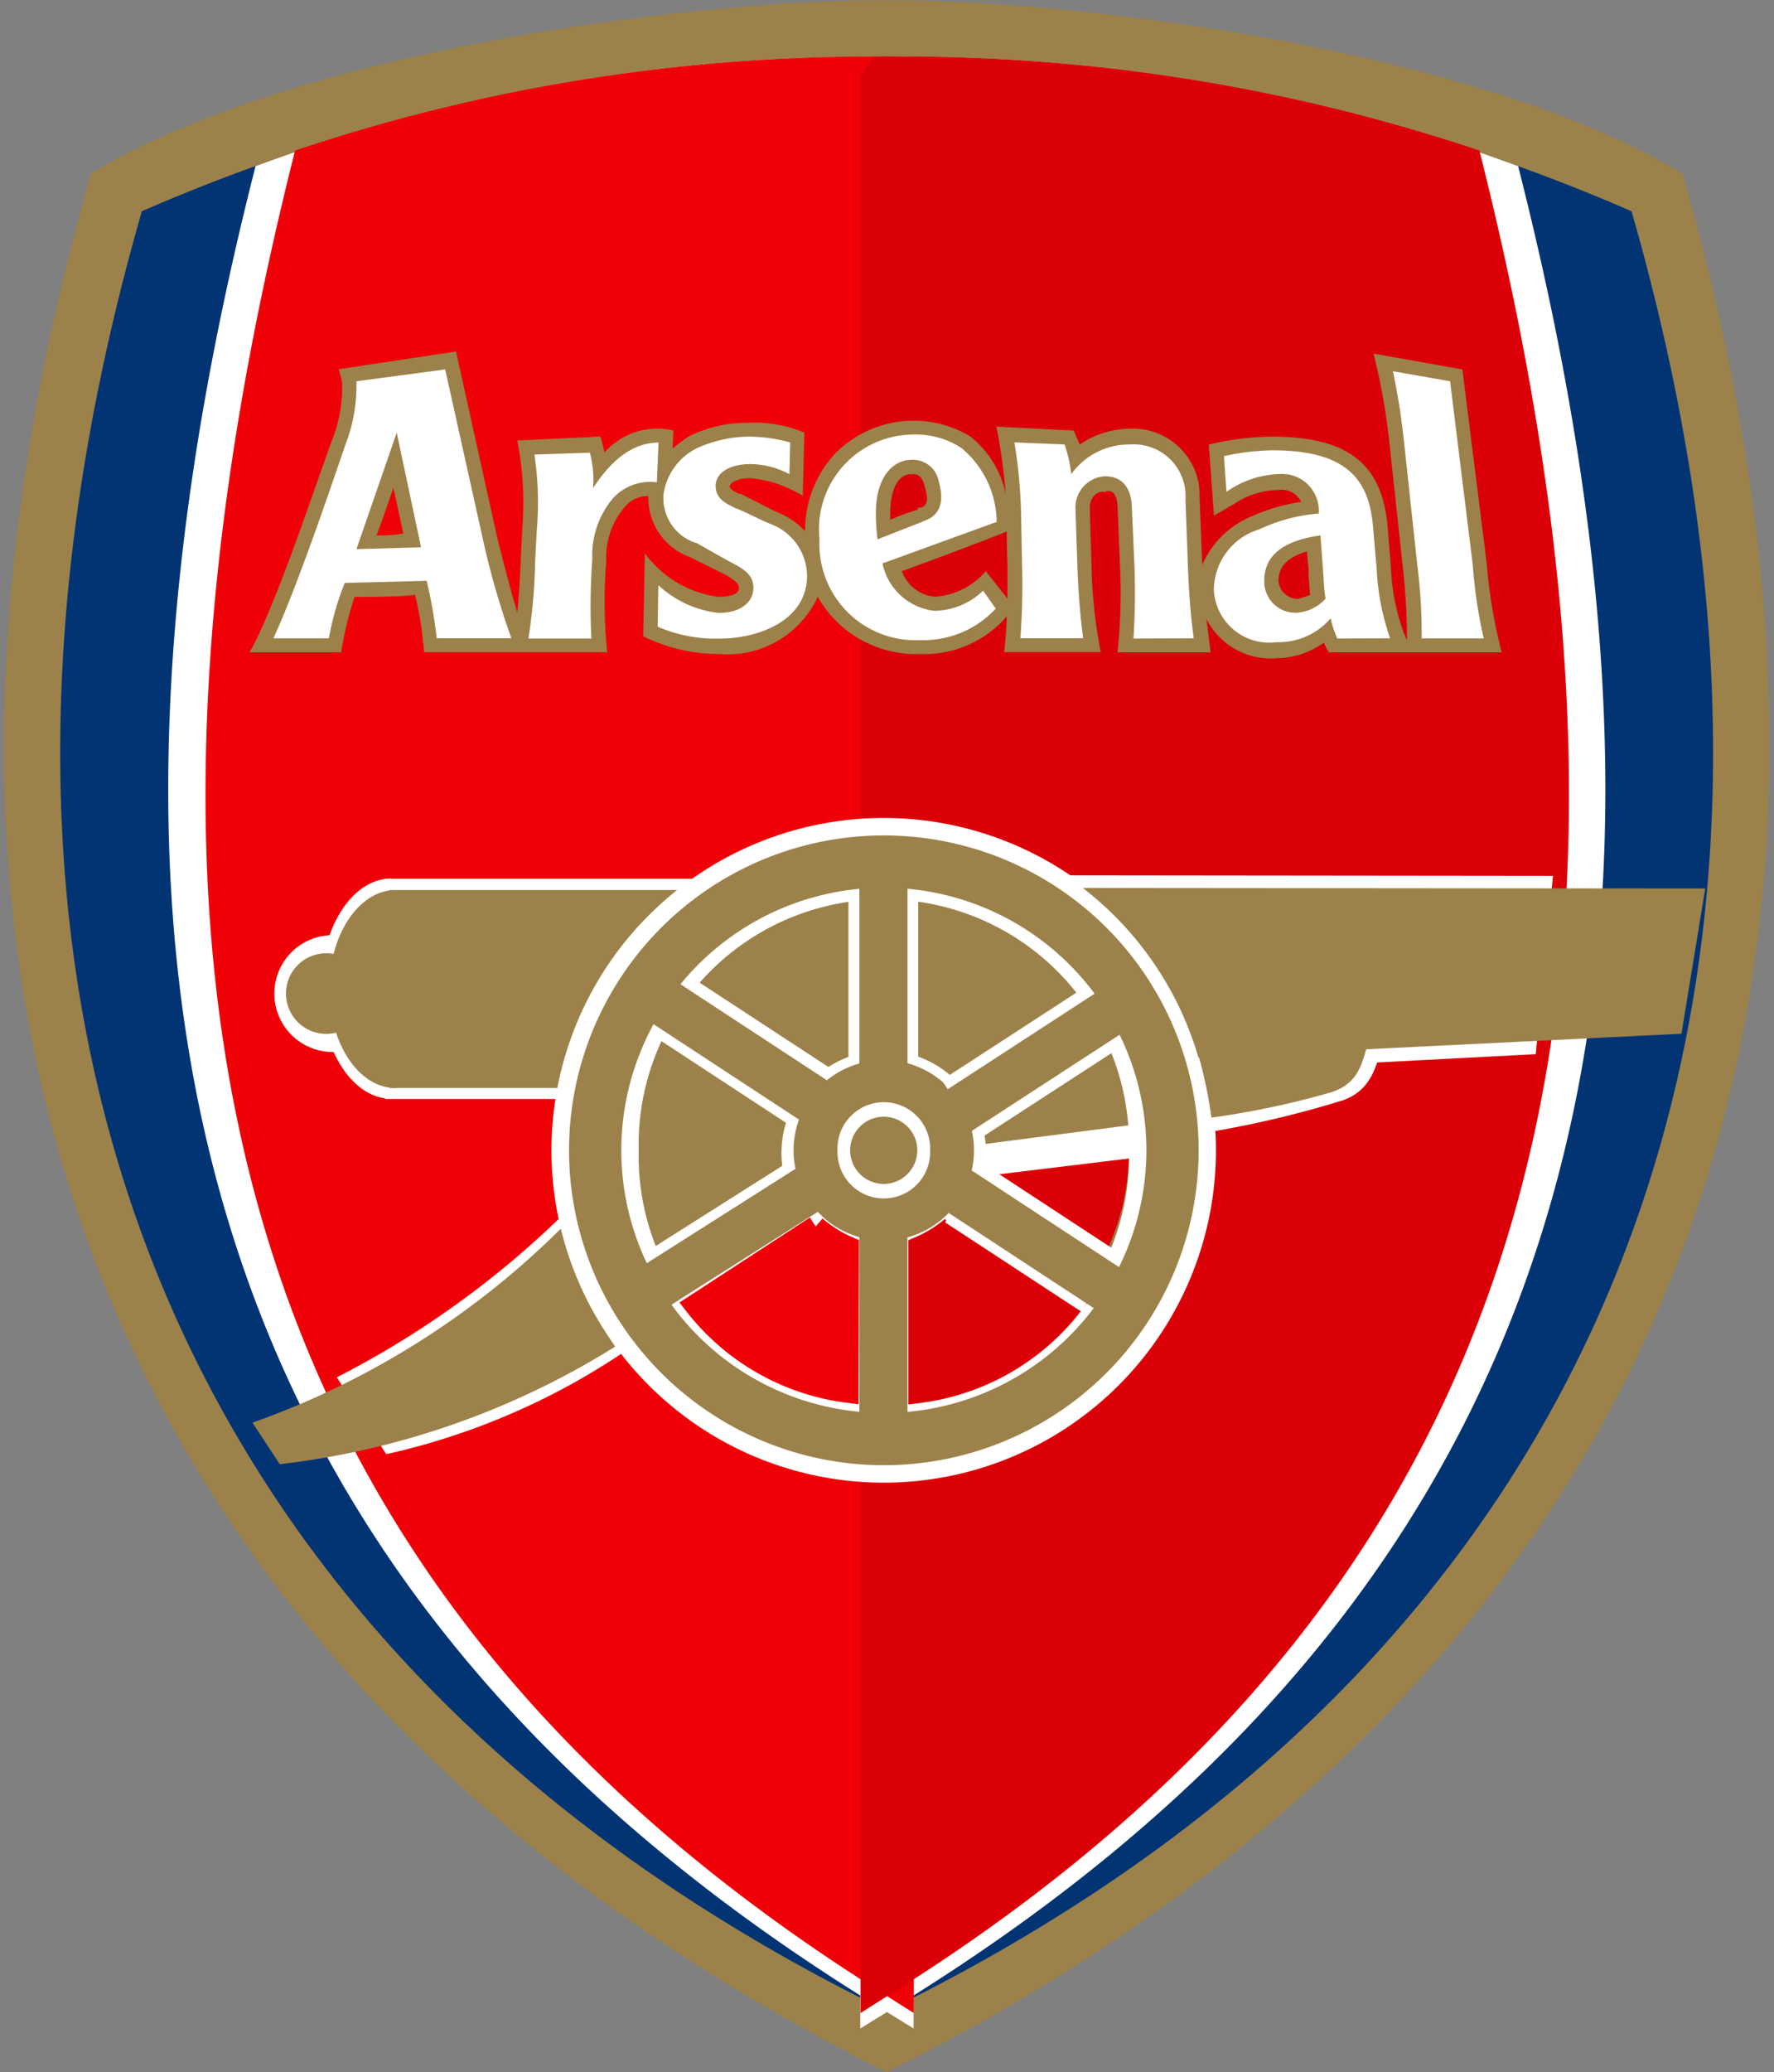 <svg xmlns="http://www.w3.org/2000/svg" width="26.414" height="30.841" viewBox="0 0 26.414 30.841">
  <rect x="0" y="0" width="26.414" height="30.841" fill="#808080" stroke="none"/>
  <defs>
    <style>
      .cls-1, .cls-7 {
        fill: #9c824a;
      }

      .cls-1 {
        stroke: #9c824a;
      }

      .cls-1, .cls-11, .cls-2, .cls-3, .cls-4, .cls-5, .cls-8, .cls-9 {
        stroke-miterlimit: 282;
      }

      .cls-1, .cls-2, .cls-3, .cls-4, .cls-5 {
        stroke-width: 0.793px;
      }

      .cls-2 {
        fill: #023474;
        stroke: #023474;
      }

      .cls-11, .cls-3, .cls-6 {
        fill: #fff;
      }

      .cls-11, .cls-3 {
        stroke: #fff;
      }

      .cls-4, .cls-8 {
        fill: #ef0107;
        stroke: #ef0107;
      }

      .cls-10, .cls-5, .cls-9 {
        fill: #db0007;
      }

      .cls-5, .cls-9 {
        stroke: #db0007;
      }

      .cls-11, .cls-8, .cls-9 {
        stroke-width: 0.312px;
      }
    </style>
  </defs>
  <g id="arsenal" transform="translate(0.063 0)">
    <path id="Path_70" data-name="Path 70" class="cls-1" d="M13.14.4C10.1.4,4.488,1.183,1.631,2.844-2.131,16.18,2.985,25.249,13.14,30.4,23.3,25.249,28.411,16.135,24.65,2.845,21.79,1.183,16.183.4,13.14.4Z" transform="translate(0 0)"/>
    <path id="Path_71" data-name="Path 71" class="cls-2" d="M22.847,11.228a27.032,27.032,0,0,0-10.762,2.181C8.8,25.05,12.61,34.38,22.847,39.465,33.083,34.38,36.887,25.05,33.606,13.409a27.02,27.02,0,0,0-10.759-2.181Z" transform="translate(-9.706 -9.975)"/>
    <path id="Path_72" data-name="Path 72" class="cls-3" d="M41.533,11.086a25.953,25.953,0,0,0-9.051,1.532C29.493,24.537,31.7,33.24,41.55,39.326l-.017-28.24Zm.017,28.24C51.4,33.24,53.6,24.537,50.615,12.618a25.937,25.937,0,0,0-9.048-1.532l-.017,28.24Z" transform="translate(-28.407 -9.844)"/>
    <path id="Path_73" data-name="Path 73" class="cls-4" d="M48.034,11.051a26.586,26.586,0,0,0-8.481,1.31c-3.1,12.493-.61,20.929,8.484,26.694l0-28Z" transform="translate(-34.891 -9.812)"/>
    <path id="Path_74" data-name="Path 74" class="cls-5" d="M161.471,11.051a26.616,26.616,0,0,1,8.484,1.31c3.1,12.493.61,20.929-8.487,26.694l0-28Z" transform="translate(-148.322 -9.812)"/>
    <path id="Path_75" data-name="Path 75" class="cls-6" d="M62.27,224.874a10.382,10.382,0,0,1-3.59,1.555l-.736-1.144a13.827,13.827,0,0,0,3.45-2.5,3.278,3.278,0,0,0,.876,2.091Z" transform="translate(-52.992 -204.784)"/>
    <path id="Path_76" data-name="Path 76" class="cls-7" d="M47.481,227.573a12.024,12.024,0,0,1-4.995,1.751l-.407-.618a12.383,12.383,0,0,0,4.644-2.94,4.909,4.909,0,0,0,.758,1.808Z" transform="translate(-38.383 -207.53)"/>
    <path id="Path_77" data-name="Path 77" class="cls-6" d="M47.936,172.121a.869.869,0,0,1-1.739,0h0a.869.869,0,0,1,1.739,0Z" transform="translate(-42.175 -157.332)"/>
    <path id="Path_78" data-name="Path 78" class="cls-6" d="M66.993,160.6v3.278h2.582A4.953,4.953,0,0,1,71.78,160.6H66.993" transform="translate(-61.325 -147.52)"/>
    <path id="Path_79" data-name="Path 79" class="cls-6" d="M55.986,163.875c-.576.008-1.051-.714-1.059-1.619s.455-1.647,1.034-1.659h.02" transform="translate(-50.214 -147.52)"/>
    <path id="Path_80" data-name="Path 80" class="cls-7" d="M49.563,174.442a.6.6,0,1,1-1.2,0h0a.6.6,0,1,1,1.2,0Z" transform="translate(-44.168 -159.653)"/>
    <path id="Path_81" data-name="Path 81" class="cls-7" d="M67.881,162.764v2.946h2.562a4.745,4.745,0,0,1,1.941-2.946h-4.5" transform="translate(-62.143 -149.516)"/>
    <path id="Path_82" data-name="Path 82" class="cls-7" d="M57.518,165.71c-.542.011-.986-.641-.994-1.453s.43-1.481.972-1.493h.017" transform="translate(-51.684 -149.516)"/>
    <path id="Path_83" data-name="Path 83" class="cls-6" d="M108.225,154.112a4.947,4.947,0,1,1-9.894,0h0a4.947,4.947,0,1,1,9.894,0Z" transform="translate(-90.183 -136.99)"/>
    <path id="Path_84" data-name="Path 84" class="cls-7" d="M111.006,157.122a4.687,4.687,0,1,1-9.374,0h0a4.687,4.687,0,1,1,9.374,0Z" transform="translate(-93.222 -140)"/>
    <path id="Path_85" data-name="Path 85" class="cls-6" d="M119.28,166.179a3.909,3.909,0,1,1-7.818,0h0a3.909,3.909,0,1,1,7.818,0Z" transform="translate(-102.274 -149.057)"/>
    <path id="Path_86" data-name="Path 86" class="cls-7" d="M122.028,169.222a3.651,3.651,0,1,1-7.3,0h0a3.651,3.651,0,1,1,7.3,0Z" transform="translate(-105.281 -152.1)"/>
    <path id="Path_87" data-name="Path 87" class="cls-6" d="M144.637,193.977a1.523,1.523,0,1,1-3.045,0v0a1.523,1.523,0,0,1,3.045,0v0Z" transform="translate(-130.019 -176.854)"/>
    <path id="Path_88" data-name="Path 88" class="cls-7" d="M146.55,196.07a1.343,1.343,0,0,1-2.686,0v0a1.343,1.343,0,0,1,2.686,0v0Z" transform="translate(-132.111 -178.948)"/>
    <path id="Path_89" data-name="Path 89" class="cls-6" d="M153.513,203.657a.69.69,0,1,1-1.379,0h0a.69.69,0,1,1,1.379,0Z" transform="translate(-139.727 -186.535)"/>
    <path id="Path_90" data-name="Path 90" class="cls-7" d="M155.512,205.881a.5.5,0,1,1-1,0h0a.5.5,0,1,1,1,0Z" transform="translate(-141.917 -188.759)"/>
    <rect id="Rectangle_1594" data-name="Rectangle 1594" class="cls-6" width="1.039" height="2.426" transform="translate(12.57 13.386)"/>
    <rect id="Rectangle_1595" data-name="Rectangle 1595" class="cls-7" width="0.716" height="3.084" transform="translate(12.733 13.037)"/>
    <path id="Path_91" data-name="Path 91" class="cls-6" d="M173.791,181.8l.567.871-2.034,1.321-.565-.872Z" transform="translate(-157.799 -167.043)"/>
    <path id="Path_92" data-name="Path 92" class="cls-7" d="M172.144,181.124l.39.6-2.585,1.681-.39-.6Z" transform="translate(-155.773 -166.422)"/>
    <path id="Path_93" data-name="Path 93" class="cls-6" d="M118.585,214.187l.556.877-2.048,1.3-.556-.88Z" transform="translate(-106.947 -196.868)"/>
    <path id="Path_94" data-name="Path 94" class="cls-7" d="M116.547,213.548l.385.607-2.6,1.65-.385-.607Z" transform="translate(-104.562 -196.28)"/>
    <rect id="Rectangle_1596" data-name="Rectangle 1596" class="cls-6" width="1.039" height="2.426" transform="translate(12.57 18.514)"/>
    <rect id="Rectangle_1597" data-name="Rectangle 1597" class="cls-7" width="0.716" height="3.081" transform="translate(12.733 18.168)"/>
    <path id="Path_95" data-name="Path 95" class="cls-8" d="M127.069,226.013a1.881,1.881,0,0,0,.489.306l-.006,2.164a3.436,3.436,0,0,1-2.284-1.3l1.8-1.172" transform="translate(-114.987 -207.758)"/>
    <path id="Path_96" data-name="Path 96" class="cls-9" d="M167.918,226.12a1.921,1.921,0,0,1-.489.3l0,2.165a3.437,3.437,0,0,0,2.284-1.3l-1.8-1.169" transform="translate(-153.811 -207.857)"/>
    <path id="Path_97" data-name="Path 97" class="cls-10" d="M179.749,211.64l2.146-.259a3.532,3.532,0,0,1-.3,1.462l-1.857-1.2" transform="translate(-165.15 -194.284)"/>
    <path id="Path_98" data-name="Path 98" class="cls-11" d="M179.851,209.441c.008-.034.006-.065.02-.163l2.118-.275a.92.92,0,0,1,0,.18l-2.138.259Z" transform="translate(-165.25 -192.095)"/>
    <path id="Path_99" data-name="Path 99" class="cls-6" d="M219.458,191.992h2.778c-.087.329-.171.663-.57.812a15.128,15.128,0,0,1-1.961.469,5.641,5.641,0,0,0-.247-1.282Z" transform="translate(-201.722 -176.43)"/>
    <path id="Path_100" data-name="Path 100" class="cls-6" d="M195.006,159.994l7.259.008-.256,2.654-4.958.259a5.23,5.23,0,0,0-2.045-2.921Z" transform="translate(-179.205 -146.965)"/>
    <path id="Path_101" data-name="Path 101" class="cls-7" d="M198.27,162.373l9.268.008-.354,2.162-7.192.354a4.928,4.928,0,0,0-1.722-2.524Z" transform="translate(-182.211 -149.156)"/>
    <path id="Path_102" data-name="Path 102" class="cls-7" d="M219.458,191.992h2.559c-.084.292-.143.559-.52.691a12.484,12.484,0,0,1-1.8.382,7.043,7.043,0,0,0-.236-1.074Z" transform="translate(-201.722 -176.43)"/>
    <path id="Path_103" data-name="Path 103" class="cls-7" d="M52.854,65.453c0,.118-.025.441-.039.531h1.438a7.533,7.533,0,0,1-.138-1.324c0,.028-.025-.824-.025-.824a.27.27,0,0,1,.062-.177.18.18,0,0,1,.163-.059c.062-.028.174-.028.188.205l.037.883a8.341,8.341,0,0,1-.037,1.3h1.385c-.011-.118-.051-.413-.062-.5a1.07,1.07,0,0,0,1.051.587,1.221,1.221,0,0,0,.7-.233.7.7,0,0,0,.073.146h2.573A7.841,7.841,0,0,1,60,64.661l-.362-2.884-1.323-.236a9.459,9.459,0,0,1,.236,1.324l.2,1.855a9.394,9.394,0,0,1,.062,1.06v.028l-.051-.118a3.214,3.214,0,0,1-.188-.97l-.048-.59c-.076-.942-.587-1.352-1.714-1.352a3.972,3.972,0,0,0-.949.118l.076,1.057.3-.174a1.206,1.206,0,0,1,.66-.208.328.328,0,0,1,.34.177,2.736,2.736,0,0,0-.714.205,1.369,1.369,0,0,0-.761.736v-.028l-.039-.973a.992.992,0,0,0-1.037-1.029,1.338,1.338,0,0,0-.747.236c-.014-.031-.025-.059-.039-.09l-.051-.118L52.7,62.628a8.823,8.823,0,0,1,.138,1,1.474,1.474,0,0,0-.525-.852,1.607,1.607,0,0,0-.848-.236,1.642,1.642,0,0,0-1.149.472,1.665,1.665,0,0,0-.464,1.175,1.112,1.112,0,0,0-.435-.292l-.525-.267h-.025c-.124-.059-.138-.087-.138-.115.014-.059.138-.118.3-.118a1.776,1.776,0,0,1,.787.264l.025-.942a1.911,1.911,0,0,0-.826-.146,1.955,1.955,0,0,0-.9.205c-.087.059-.163.118-.236.177l.011-.267a1.041,1.041,0,0,0-1.023.326c-.014-.031-.039-.177-.065-.236l-1.236.059a4.776,4.776,0,0,1,.076,1.293l-.025.472v.059c-.014.236-.025.5-.051.736-.1-.326-.211-.767-.3-1.119l-.612-2.766-1.747.264a1.258,1.258,0,0,1,.051.205,2.124,2.124,0,0,1-.152.855c-.287.793-.685,2-1.073,2.853-.051.118-.152.3-.152.3h1.362a5.18,5.18,0,0,1,.2-.824c.188,0,.674,0,.9-.031a4.748,4.748,0,0,1,.115.649l.022.205h2.725a7.343,7.343,0,0,1-.014-1.355,1.144,1.144,0,0,1,.264-.793.451.451,0,0,1,.362-.177.937.937,0,0,0,.624.911l.537.267c.188.118.188.146.188.205-.011.087-.163.118-.3.118a1.615,1.615,0,0,1-1.1-.647l-.025,1.234a2.541,2.541,0,0,0,1.138.264,1.474,1.474,0,0,0,1.461-.852,1.678,1.678,0,0,0,1.525.852,1.615,1.615,0,0,0,1.287-.559Zm-9.383-1.206c.076-.205.138-.382.25-.706.076.323.112.529.149.677a1.791,1.791,0,0,1-.4.028Zm7.647-.323c0-.41.149-.587.3-.587.051,0,.163-.031.213.177a.782.782,0,0,1,.036.174c0,.118-.062.149-.138.149v.028a3.326,3.326,0,0,0-.41.149c0-.031,0-.059,0-.09Zm1.424.855a1.1,1.1,0,0,1-.764.382.581.581,0,0,1-.486-.382c.261-.09,1.273-.472,1.562-.59,0,.236.011.5.011.5v.5l-.323-.41Zm4.658.411a.284.284,0,0,1-.3-.292c.011-.118.048-.3.424-.413.011.146.025.264.025.264v.118c.011.09.011.177.022.264a1.388,1.388,0,0,1-.174.059" transform="translate(-37.927 -56.278)"/>
    <path id="Path_104" data-name="Path 104" class="cls-6" d="M120.283,77.583a2.323,2.323,0,0,0-.612-.087,1.912,1.912,0,0,0-.787.177.914.914,0,0,0-.486.677.7.7,0,0,0,.5.734c.211.118.413.236.537.3.163.087.312.177.3.382s-.2.354-.514.354a1.56,1.56,0,0,1-.9-.413l-.011.618a2.168,2.168,0,0,0,.924.177c.573,0,1.287-.264,1.3-.914a.829.829,0,0,0-.548-.793c-.213-.09-.427-.208-.525-.236-.1-.059-.3-.118-.287-.354.022-.205.261-.3.511-.3a1.254,1.254,0,0,1,.587.149" transform="translate(-108.581 -70.997)"/>
    <path id="Path_105" data-name="Path 105" class="cls-6" d="M48.58,64.853l-1.326.177a2.448,2.448,0,0,1-.163.942c-.272.793-.722,2.117-1.073,2.884h.826a4.062,4.062,0,0,1,.236-.824L48.3,68a6.984,6.984,0,0,1,.149.855h1.112a12.049,12.049,0,0,1-.424-1.473l-.562-2.53Zm-1.326,2.676.6-1.734.362,1.706" transform="translate(-42.01 -59.355)"/>
    <path id="Path_106" data-name="Path 106" class="cls-6" d="M95.937,78.6l-.025.59a.75.75,0,0,0-.649.233,1.319,1.319,0,0,0-.312.914,9.749,9.749,0,0,0-.014,1.178H94a8.363,8.363,0,0,0,.1-1.15l.025-.469a4.768,4.768,0,0,0-.036-1.119l.826-.028a1.6,1.6,0,0,1,.048.528c.362-.56.714-.678.975-.678" transform="translate(-86.195 -72.011)"/>
    <path id="Path_107" data-name="Path 107" class="cls-6" d="M257.4,65.357l-.851-.149a10.187,10.187,0,0,1,.163,1.032l.2,1.853a8.147,8.147,0,0,1,.065,1.091h.924a7.139,7.139,0,0,1-.163-1.091" transform="translate(-235.872 -59.682)"/>
    <path id="Path_108" data-name="Path 108" class="cls-6" d="M188.06,81.512c-.048-.354-.073-.708-.087-1.091l-.036-.97a.771.771,0,0,0-.826-.824,1.059,1.059,0,0,0-.874.441,2.134,2.134,0,0,0-.1-.441l-.747-.031a7.524,7.524,0,0,1,.1,1.088l.014.736a10.69,10.69,0,0,1-.025,1.091h.935c-.048-.354-.073-.708-.087-1.091L186.3,79.6a.465.465,0,0,1,.438-.5c.261,0,.388.177.4.441l.039.883a10.728,10.728,0,0,1-.014,1.091" transform="translate(-170.349 -72.011)"/>
    <path id="Path_109" data-name="Path 109" class="cls-6" d="M225.529,82.885a3.62,3.62,0,0,1-.2-1.032l-.051-.588c-.051-.706-.348-1.178-1.5-1.178a3.43,3.43,0,0,0-.722.087l.036.531a1.434,1.434,0,0,1,.775-.264.549.549,0,0,1,.6.587,2.548,2.548,0,0,0-.888.236.947.947,0,0,0-.674.911.827.827,0,0,0,.938.767,1.016,1.016,0,0,0,.8-.354,1.643,1.643,0,0,0,.1.3Zm-1.363-.382a.465.465,0,0,1-.511-.472c0-.323.2-.588.837-.678l.037.5c.014.177.014.3.039.441a.634.634,0,0,1-.4.208" transform="translate(-204.894 -73.384)"/>
    <path id="Path_110" data-name="Path 110" class="cls-6" d="M150.879,77.313a1.241,1.241,0,0,0-.725-.208,1.41,1.41,0,0,0-1.4,1.56,1.431,1.431,0,0,0,1.5,1.5,1.467,1.467,0,0,0,1.124-.469l-.188-.267a1.064,1.064,0,0,1-.725.3.892.892,0,0,1-.773-.706l1.7-.618a1.448,1.448,0,0,0-.511-1.088Zm-.587,1.088-.674.264a3.085,3.085,0,0,1-.025-.382c0-.677.374-.8.5-.8a.394.394,0,0,1,.438.326c.073.264.048.5-.239.588" transform="translate(-136.615 -70.637)"/>
    <path id="Path_111" data-name="Path 111" class="cls-6" d="M117.673,180.182l.57-.869,2.028,1.327-.57.871Z" transform="translate(-107.994 -164.755)"/>
    <path id="Path_112" data-name="Path 112" class="cls-7" d="M115.295,179.524l.393-.6,2.576,1.689-.393.6Z" transform="translate(-105.804 -164.395)"/>
    <path id="Path_113" data-name="Path 113" class="cls-6" d="M172.363,215.094l.57-.872,2.028,1.33-.57.871Z" transform="translate(-158.355 -196.9)"/>
    <path id="Path_114" data-name="Path 114" class="cls-7" d="M169.984,214.47l.393-.6,2.576,1.689-.393.6Z" transform="translate(-156.164 -196.574)"/>
  </g>
</svg>
